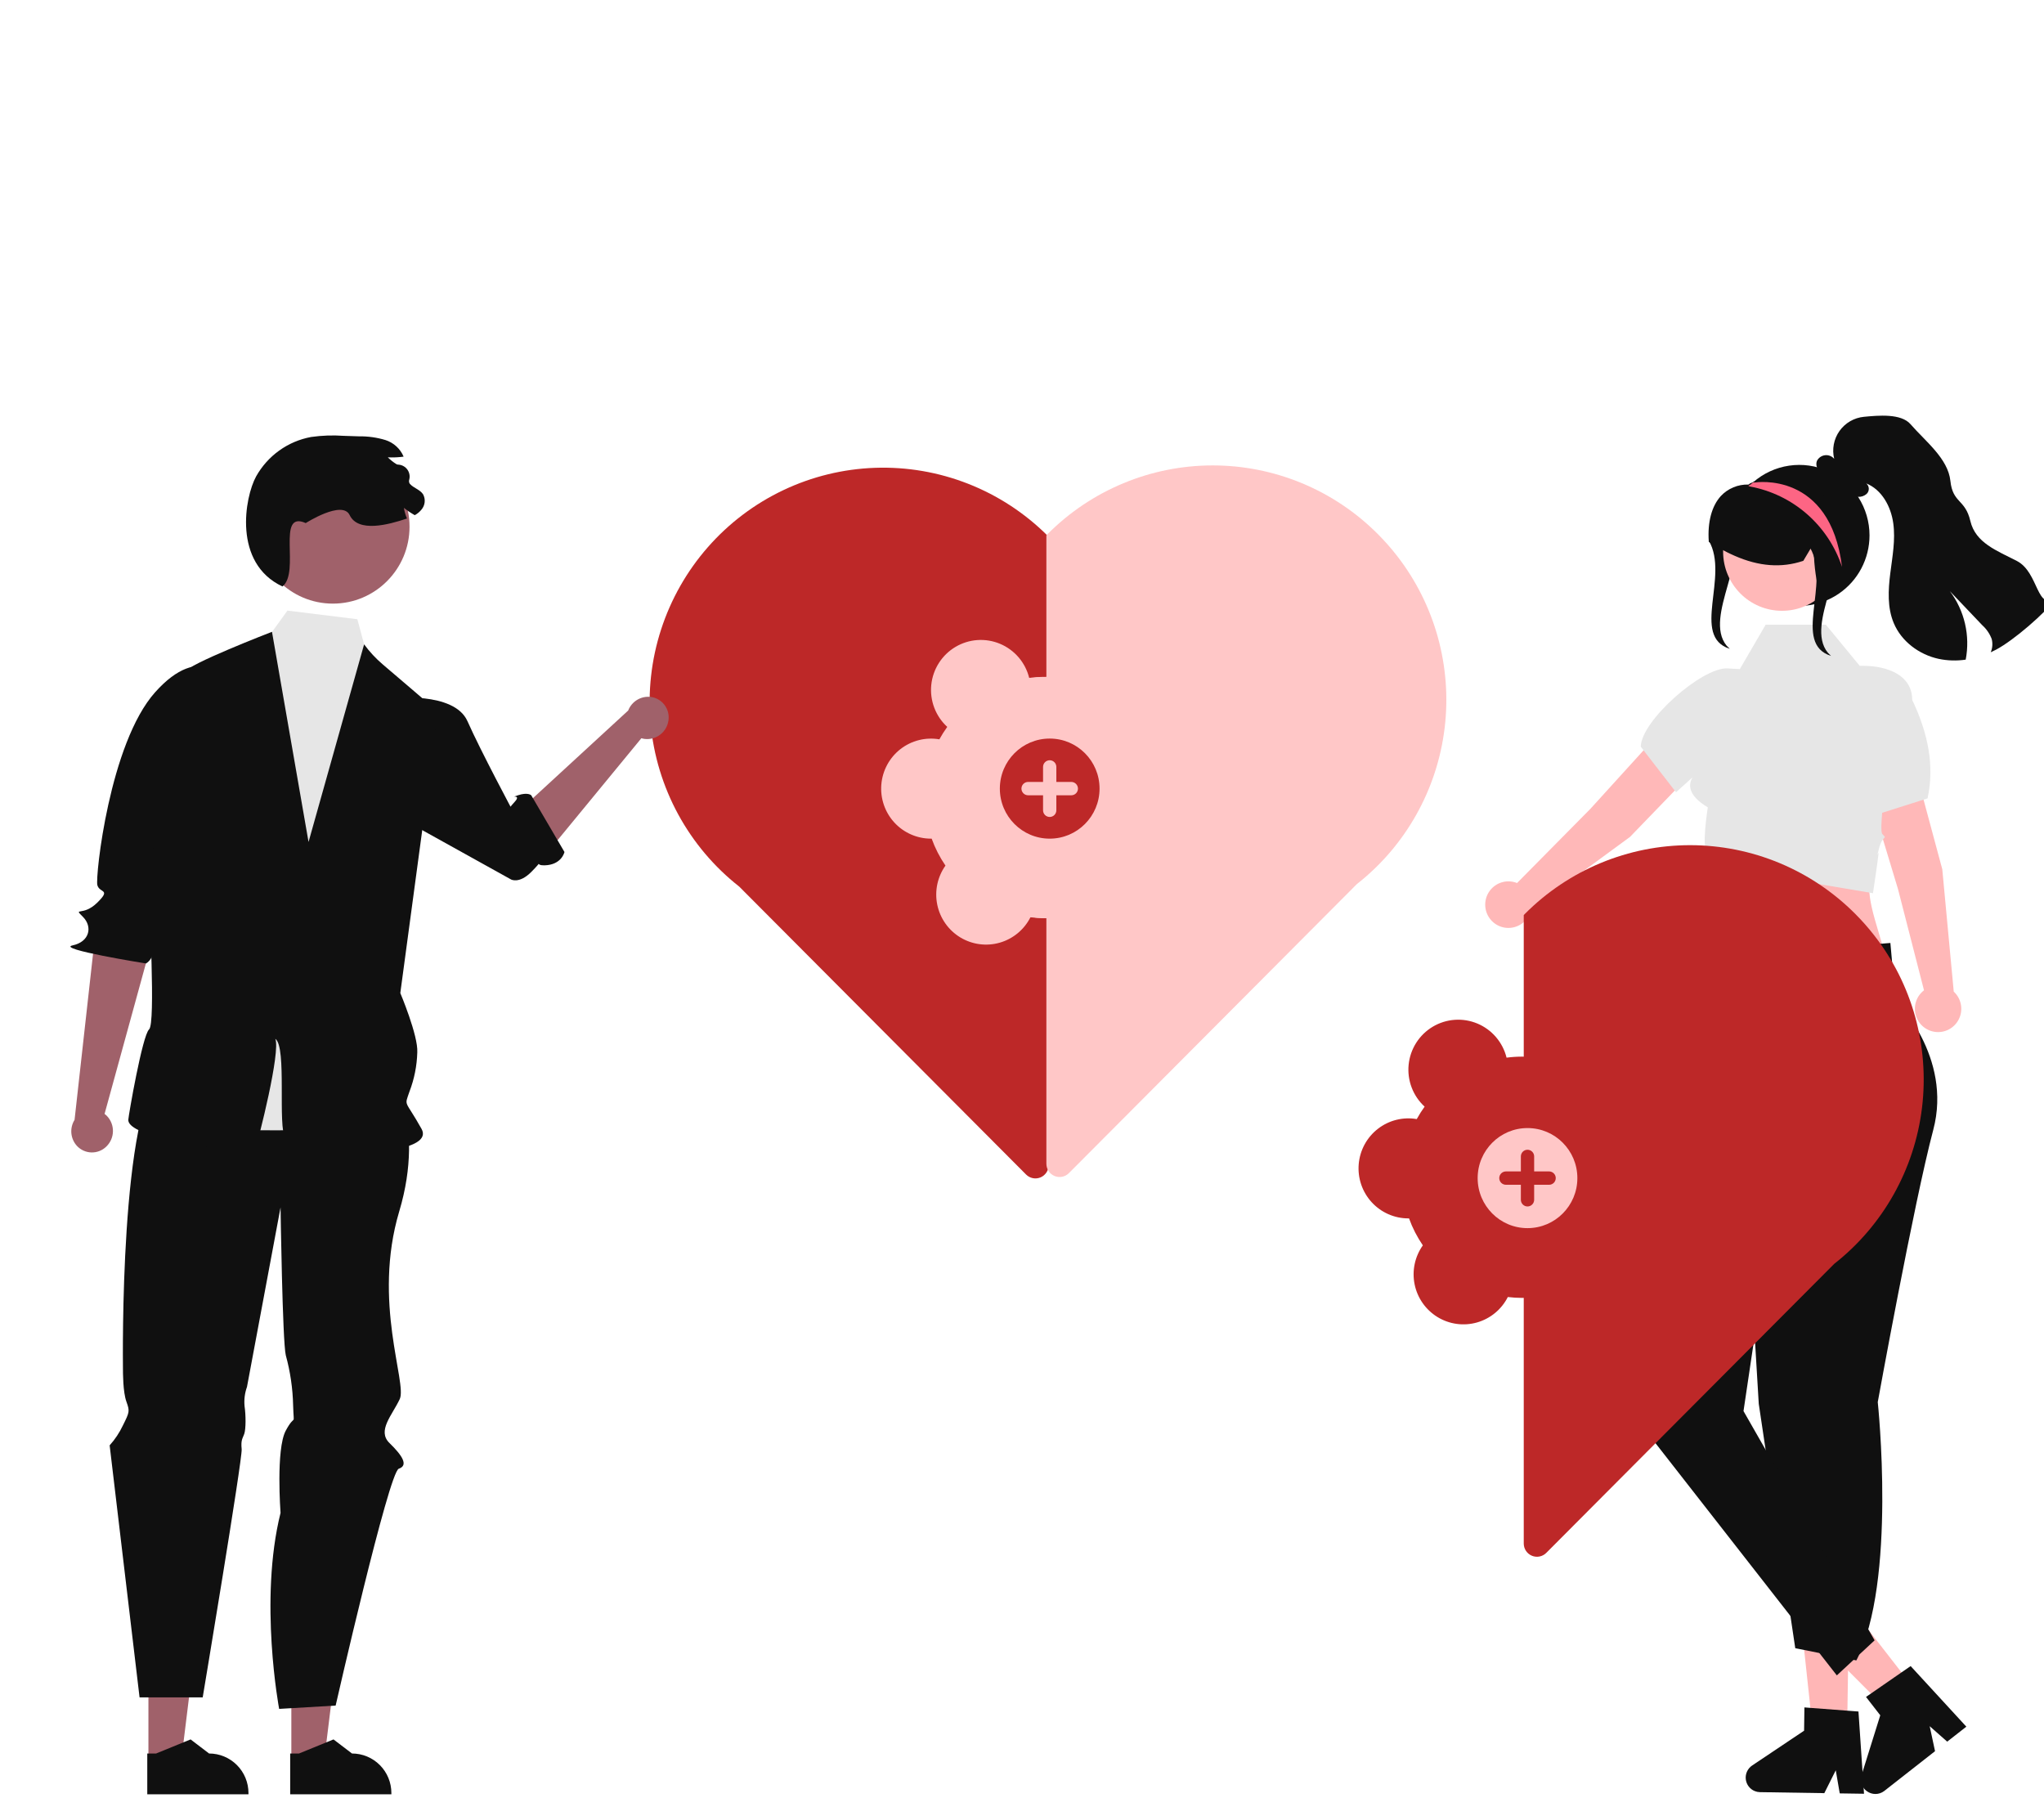 <svg width="615" height="541" viewBox="0 0 615 541" fill="none" xmlns="http://www.w3.org/2000/svg">
<g clip-path="url(#clip0_3_63)">
<path d="M315.318 276.252C305.728 276.252 296.53 272.428 289.749 265.621C282.968 258.815 279.158 249.583 279.158 239.958C279.158 230.332 282.968 221.1 289.749 214.294C296.53 207.487 305.728 203.664 315.318 203.664C315.492 203.664 315.662 203.674 315.835 203.677V161.062L315.47 160.695L315.095 161.071C308.291 154.32 300.185 149.036 291.275 145.541C282.364 142.047 272.835 140.416 263.274 140.749C253.713 141.082 244.32 143.371 235.672 147.477C227.023 151.583 219.302 157.418 212.98 164.626C206.659 171.833 201.871 180.261 198.91 189.391C195.949 198.522 194.877 208.164 195.76 217.725C196.644 227.286 199.464 236.566 204.047 244.994C208.631 253.423 214.881 260.823 222.415 266.741L308.731 353.376C309.286 353.932 309.992 354.311 310.761 354.466C311.53 354.62 312.327 354.543 313.052 354.243C313.777 353.944 314.397 353.435 314.835 352.782C315.273 352.13 315.508 351.361 315.511 350.574L315.835 276.239C315.662 276.241 315.492 276.252 315.318 276.252Z" fill="#BD2828"/>
<path d="M420.273 167.151C418.501 164.878 416.592 162.717 414.556 160.679C408.032 154.131 400.287 148.937 391.763 145.394C383.24 141.85 374.104 140.026 364.878 140.026C355.652 140.026 346.516 141.85 337.993 145.394C329.469 148.937 321.724 154.131 315.2 160.679C315.078 160.802 314.966 160.931 314.844 161.055L314.835 161.046V203.661C314.662 203.659 314.492 203.648 314.318 203.648C312.762 203.651 311.207 203.755 309.664 203.957C309.1 201.678 308.013 199.563 306.488 197.781C304.964 195.999 303.045 194.6 300.886 193.696C298.726 192.792 296.386 192.408 294.052 192.574C291.718 192.741 289.455 193.454 287.445 194.655C285.434 195.857 283.732 197.515 282.474 199.495C281.217 201.475 280.438 203.724 280.202 206.06C279.965 208.397 280.277 210.757 281.112 212.951C281.946 215.145 283.282 217.112 285.01 218.695C284.145 219.893 283.353 221.142 282.64 222.436C280.594 222.086 278.497 222.166 276.483 222.671C274.469 223.176 272.582 224.095 270.94 225.37C269.299 226.646 267.939 228.249 266.947 230.08C265.955 231.91 265.353 233.927 265.178 236.003C265.003 238.079 265.26 240.169 265.932 242.141C266.604 244.112 267.676 245.922 269.081 247.456C270.486 248.99 272.193 250.214 274.094 251.051C275.995 251.888 278.049 252.32 280.125 252.319C280.189 252.319 280.251 252.31 280.314 252.309C281.353 255.181 282.749 257.909 284.471 260.428C283.276 262.114 282.44 264.03 282.015 266.055C281.591 268.08 281.587 270.171 282.005 272.197C282.422 274.224 283.251 276.142 284.441 277.832C285.631 279.522 287.155 280.948 288.918 282.02C290.682 283.092 292.646 283.787 294.69 284.062C296.733 284.338 298.811 284.187 300.794 283.62C302.776 283.052 304.621 282.081 306.213 280.765C307.804 279.45 309.108 277.819 310.043 275.975C311.462 276.146 312.89 276.233 314.318 276.236C314.492 276.236 314.662 276.225 314.835 276.223V350.133C314.835 350.921 315.068 351.692 315.504 352.347C315.941 353.003 316.561 353.514 317.287 353.816C318.013 354.117 318.811 354.196 319.581 354.042C320.352 353.889 321.06 353.509 321.615 352.951L408.255 265.992C422.908 254.484 432.406 237.606 434.659 219.07C436.913 200.533 431.738 181.858 420.273 167.151Z" fill="#FFC7C7"/>
<path d="M555.744 521.881L545.558 521.723L541.314 482.218L556.347 482.45L555.744 521.881Z" fill="#FFB6B6"/>
<path d="M560.795 538.892L560.725 537.929L560.405 533.121L559.175 514.934L555.855 514.683L544.705 513.84L542.915 513.7L542.815 520.705L527.175 531.184C526.514 531.629 525.987 532.247 525.651 532.972C525.316 533.696 525.184 534.499 525.27 535.293C525.357 536.088 525.659 536.843 526.142 537.477C526.626 538.112 527.274 538.601 528.015 538.892C528.496 539.084 529.008 539.187 529.525 539.193L548.905 539.494L549.205 538.892L552.345 532.619L553.425 538.892L553.545 539.565L560.845 539.675L560.795 538.892Z" fill="#101010"/>
<path d="M576.542 508.842L568.511 515.13L540.521 487.031L552.374 477.748L576.542 508.842Z" fill="#FFB6B6"/>
<path d="M591.635 519.491L574.875 501.264L572.125 503.161L562.925 509.524L561.445 510.548L565.735 516.068L560.405 533.121L560.105 534.075C559.903 534.721 559.853 535.406 559.961 536.075C560.069 536.744 560.33 537.379 560.725 537.929C560.755 537.979 560.795 538.019 560.825 538.069C561.068 538.386 561.358 538.663 561.685 538.892C562.436 539.447 563.343 539.746 564.275 539.745C565.208 539.749 566.116 539.45 566.865 538.892C566.895 538.872 566.915 538.852 566.945 538.832L582.215 526.868L580.605 519.35L585.875 523.998L591.635 519.491Z" fill="#101010"/>
<path d="M584.396 261.533L571.47 213.514C570.917 211.482 569.589 209.749 567.774 208.69C565.958 207.631 563.801 207.331 561.767 207.854C560.75 208.116 559.794 208.577 558.953 209.21C558.113 209.842 557.405 210.635 556.87 211.542C556.335 212.45 555.984 213.454 555.836 214.498C555.687 215.541 555.745 216.604 556.006 217.626C556.041 217.763 556.08 217.9 556.122 218.035L571.073 267.502L578.895 297.944C577.755 298.817 576.912 300.021 576.478 301.392C576.044 302.763 576.041 304.235 576.47 305.608C576.899 306.981 577.738 308.188 578.874 309.065C580.01 309.942 581.388 310.447 582.82 310.511C584.252 310.576 585.668 310.196 586.878 309.423C588.087 308.651 589.03 307.524 589.579 306.195C590.128 304.866 590.256 303.4 589.946 301.995C589.635 300.591 588.902 299.316 587.844 298.345L584.396 261.533Z" fill="#FFB8B8"/>
<path d="M490.437 251.794L524.935 216.084C526.392 214.567 527.196 212.536 527.174 210.429C527.152 208.321 526.306 206.307 524.817 204.821C524.073 204.077 523.189 203.488 522.218 203.087C521.246 202.686 520.205 202.481 519.155 202.484C518.105 202.487 517.065 202.697 516.095 203.103C515.126 203.509 514.246 204.103 513.505 204.85C513.405 204.951 513.308 205.054 513.214 205.16L478.512 243.357L456.451 265.674C455.121 265.138 453.658 265.026 452.262 265.353C450.867 265.681 449.605 266.431 448.649 267.503C447.693 268.575 447.089 269.916 446.919 271.345C446.749 272.773 447.022 274.22 447.699 275.488C448.377 276.755 449.427 277.783 450.706 278.431C451.986 279.079 453.433 279.316 454.852 279.109C456.27 278.903 457.591 278.263 458.635 277.277C459.679 276.291 460.394 275.006 460.685 273.598L490.437 251.794Z" fill="#FFB8B8"/>
<path d="M515.944 259.091L522.74 289.306L567.038 286.527C562.412 270.934 560.796 267.787 564.273 256.935L515.944 259.091Z" fill="#FFB8B8"/>
<path d="M549.366 187.95H531.255L523.477 201.309L519.77 201.103C512.119 200.679 493.685 216.982 493.685 224.673L504.282 238.36L513.511 230.023C513.511 230.023 502.082 235.873 513.846 242.901C513.846 242.901 511.748 256.142 513.846 256C515.944 255.857 520.777 253.163 515.944 255.857C511.111 258.552 511.472 258.914 512.097 259.542L512.722 260.169L563.54 268.733C563.54 268.733 565.026 258.846 565.186 257.082C565.347 255.318 564.273 259.63 565.347 255.318C566.421 251.007 568.032 252.624 566.421 251.007C564.81 249.39 569.476 229.358 564.525 221.588L562.424 245.77L579.959 240.212C582.102 230.559 580.156 220.653 575.344 210.571C575.344 203.118 567.919 200.323 560.493 200.323H559.541L549.366 187.95Z" fill="#E6E6E6"/>
<path d="M568.778 283.704L570.311 300.781C570.311 300.781 587.522 317.921 581.685 339.918C575.849 361.916 564.981 421.84 564.981 421.84C564.981 421.84 570.766 476.031 558.541 499.561L540.159 495.885L529.177 422.365L524.167 338.759L520.213 315.012L522.74 287.453L568.778 283.704Z" fill="#101010"/>
<path d="M532.442 305.259L520.213 315.012L493.784 428.667L552.668 504.065L564.032 493.522L524.586 424.544L533.815 362.483L526.936 333.201L532.442 305.259Z" fill="#101010"/>
<path d="M514.168 162.703C520.362 173.413 508.698 191.46 520.453 195.208L519.485 194.236C512.389 185.475 527.22 166.933 520.125 158.173C519.022 156.888 518.076 155.476 517.305 153.966L514.168 162.703Z" fill="#101010"/>
<path d="M562.501 161.079C562.502 164.55 561.654 167.968 560.032 171.034C558.41 174.1 556.063 176.719 553.196 178.661C550.33 180.604 547.033 181.81 543.594 182.175C540.154 182.54 536.679 182.052 533.471 180.754C530.264 179.456 527.423 177.387 525.198 174.73C522.973 172.072 521.432 168.907 520.71 165.512C519.989 162.118 520.108 158.597 521.058 155.26C522.009 151.922 523.761 148.87 526.161 146.371L526.262 146.269C526.431 146.091 526.6 145.913 526.778 145.743C526.779 145.743 526.78 145.743 526.781 145.742C526.782 145.742 526.783 145.741 526.784 145.741C526.785 145.74 526.785 145.739 526.786 145.738C526.786 145.737 526.786 145.736 526.786 145.735C527.006 145.531 527.226 145.327 527.454 145.132C530.507 142.446 534.267 140.699 538.283 140.102C542.299 139.505 546.402 140.082 550.1 141.765C553.798 143.447 556.934 146.164 559.133 149.589C561.333 153.015 562.502 157.004 562.501 161.079Z" fill="#101010"/>
<path d="M536.168 183.767C545.952 183.767 553.884 175.806 553.884 165.985C553.884 156.165 545.952 148.203 536.168 148.203C526.383 148.203 518.451 156.165 518.451 165.985C518.451 175.806 526.383 183.767 536.168 183.767Z" fill="#FFB8B8"/>
<path d="M548.825 148.888C546.081 146.31 542.668 144.561 538.978 143.842C535.288 143.123 531.471 143.463 527.965 144.823C527.875 144.864 527.775 144.904 527.685 144.944C527.335 145.084 526.985 145.245 526.635 145.416L526.435 145.506V145.536L526.315 145.626C526.232 145.702 526.133 145.757 526.025 145.787C524.486 145.746 522.956 146.031 521.534 146.624C520.112 147.218 518.831 148.105 517.775 149.23C515.035 152.221 513.735 157.058 514.135 162.84L514.145 163.02L514.305 163.121C514.355 163.151 514.395 163.181 514.445 163.211C515.845 164.084 517.175 164.857 518.465 165.54C519.245 165.961 520.005 166.343 520.765 166.694L521.035 166.814C521.325 166.955 521.625 167.085 521.915 167.216C529.235 170.428 535.985 170.929 542.465 168.771L542.585 168.731L544.765 165.068L545.455 163.914C545.605 164.737 545.695 166.031 545.795 167.517C545.908 169.836 546.165 172.146 546.565 174.432V174.452C546.965 176.48 547.585 178.116 548.605 178.658C548.757 178.755 548.927 178.82 549.105 178.849L550.725 176.701L554.985 171.06L555.055 170.729C556.785 162.89 554.285 154.118 548.825 148.888Z" fill="#101010"/>
<path d="M618.835 179.812C615.245 184.59 605.845 192.669 600.575 195.46C600.045 195.741 599.515 196.002 598.975 196.242C599.503 194.978 599.605 193.575 599.265 192.248C598.663 190.658 597.689 189.236 596.425 188.103C593.175 184.68 589.922 181.261 586.665 177.845C588.854 180.755 590.41 184.093 591.233 187.644C592.057 191.195 592.129 194.88 591.445 198.461C588.729 198.868 585.963 198.786 583.275 198.22C577.455 196.955 572.115 193.001 569.805 187.49C567.835 182.833 568.115 177.544 568.745 172.525C569.375 167.507 570.345 162.428 569.645 157.42C568.955 152.401 566.205 147.313 561.515 145.446C561.747 145.636 561.936 145.874 562.068 146.144C562.201 146.413 562.274 146.708 562.284 147.009C562.293 147.309 562.238 147.608 562.123 147.886C562.008 148.163 561.835 148.413 561.615 148.617C560.906 149.228 559.988 149.538 559.055 149.481C558.764 149.483 558.472 149.459 558.185 149.41C554.455 148.818 551.725 145.687 549.345 142.736C548.743 142.651 548.176 142.402 547.705 142.016C547.234 141.631 546.878 141.123 546.675 140.548C546.45 139.942 546.45 139.276 546.675 138.671C546.909 138.206 547.253 137.807 547.678 137.508C548.102 137.21 548.594 137.021 549.109 136.96C549.623 136.898 550.146 136.965 550.628 137.155C551.111 137.345 551.539 137.652 551.875 138.049C551.524 136.619 551.485 135.131 551.759 133.684C552.034 132.238 552.615 130.868 553.465 129.668C554.314 128.468 555.411 127.466 556.681 126.73C557.951 125.993 559.365 125.541 560.825 125.402C565.135 124.991 571.985 124.338 574.835 127.62C579.285 132.759 586.115 137.908 586.835 144.683C587.545 151.448 591.275 150.103 592.835 156.727C594.395 163.362 600.805 165.65 606.835 168.771C613.575 172.264 612.645 184.228 618.835 179.812Z" fill="#101010"/>
<path d="M544.631 164.836C550.825 175.547 539.161 193.593 550.917 197.341L549.948 196.369C542.852 187.608 557.684 169.066 550.588 160.306C549.485 159.021 548.539 157.609 547.768 156.099L544.631 164.836Z" fill="#101010"/>
<path d="M554.227 170.562C552.192 164.401 548.541 158.903 543.66 154.645C538.778 150.387 532.845 147.526 526.482 146.362C526.457 146.354 526.372 146.32 526.262 146.269C526.195 146.226 526.11 146.184 526.026 146.142C526.279 145.997 526.524 145.87 526.778 145.743C526.779 145.743 526.78 145.743 526.781 145.742C526.782 145.742 526.783 145.741 526.784 145.741C526.785 145.74 526.785 145.739 526.786 145.738C526.786 145.737 526.786 145.736 526.786 145.735C527.006 145.531 527.226 145.327 527.454 145.132L528.096 145.158C528.096 145.158 550.669 141.57 554.227 170.562Z" fill="#FD6584"/>
<path d="M201.123 216.765C200.888 218.442 200.01 219.962 198.676 221C197.342 222.038 195.657 222.513 193.98 222.323C193.639 222.279 193.303 222.207 192.975 222.107L164.835 256.334L155.835 244.289L189.012 213.77C189.529 212.435 190.472 211.309 191.694 210.569C192.915 209.828 194.347 209.514 195.765 209.675C196.571 209.775 197.349 210.033 198.056 210.435C198.763 210.837 199.384 211.374 199.883 212.017C200.383 212.66 200.752 213.395 200.968 214.18C201.185 214.966 201.245 215.787 201.146 216.596C201.139 216.652 201.131 216.708 201.123 216.765Z" fill="#A0616A"/>
<path d="M117.865 210.074C117.865 210.074 136.645 207.934 140.645 216.968C144.645 226.001 154.725 244.81 154.725 244.81C154.725 244.81 149.556 247.02 154.835 241.278C157.201 238.705 152.835 240.274 155.835 239.271C158.835 238.267 159.835 239.271 159.835 239.271L169.835 256.333C169.835 256.333 169.031 260.222 163.835 260.348C158.639 260.475 166.835 255.33 159.835 262.356C156.221 265.983 153.771 264.604 153.771 264.604L109.55 240.044L117.865 210.074Z" fill="#101010"/>
<path d="M32.061 344.888C33.261 343.697 33.951 342.082 33.983 340.388C34.015 338.694 33.388 337.055 32.234 335.818C31.995 335.57 31.737 335.343 31.461 335.138L44.835 286.444L28.835 279.418L22.433 336.931C21.675 338.145 21.339 339.576 21.477 341.002C21.615 342.428 22.22 343.768 23.196 344.812C23.758 345.401 24.429 345.874 25.172 346.202C25.916 346.531 26.716 346.709 27.528 346.728C28.34 346.746 29.147 346.603 29.904 346.308C30.661 346.013 31.353 345.571 31.94 345.008C31.981 344.968 32.021 344.929 32.061 344.888Z" fill="#A0616A"/>
<path d="M68.514 204.706C68.514 204.706 60.461 192.864 46.697 208.249C32.933 223.634 28.642 263.758 29.287 266.279C29.933 268.8 33.563 267.354 29.248 271.59C24.933 275.826 21.933 272.815 24.933 275.826C27.933 278.837 26.966 283.344 21.835 284.437C16.704 285.529 43.891 289.868 43.891 289.868C43.891 289.868 46.799 288.802 46.922 281.769C46.991 277.819 44.991 275.812 47.991 274.808C50.991 273.804 47.302 267.102 47.618 265.943C47.933 264.785 60.933 243.708 60.933 243.708L68.514 204.706Z" fill="#101010"/>
<path d="M87.66 529.479L97.561 529.478L102.271 491.147L87.658 491.148L87.66 529.479Z" fill="#A0616A"/>
<path d="M87.311 539.845L117.758 539.844V539.458C117.758 536.303 116.509 533.278 114.287 531.047C112.065 528.817 109.05 527.564 105.907 527.563L100.345 523.329L89.969 527.564L87.311 527.564L87.311 539.845Z" fill="#101010"/>
<path d="M44.66 529.479L54.561 529.478L59.271 491.147L44.658 491.148L44.66 529.479Z" fill="#A0616A"/>
<path d="M44.311 539.845L74.758 539.844V539.458C74.758 536.303 73.509 533.278 71.287 531.047C69.064 528.817 66.05 527.564 62.907 527.563L57.345 523.329L46.969 527.564L44.311 527.564L44.311 539.845Z" fill="#101010"/>
<path d="M116.991 321.437C116.991 321.437 128.262 337.207 120.126 364.451C111.991 391.695 122.558 416.053 120.275 420.937C117.991 425.821 113.394 430.459 117.193 434.162C120.991 437.865 122.991 440.876 119.991 441.88C116.991 442.884 100.991 513.142 100.991 513.142L83.991 514.146C83.991 514.146 77.833 481.509 84.412 455.17C84.412 455.17 82.968 436.05 85.979 430.434C88.991 424.817 88.401 429.883 88.196 422.834C88.083 417.735 87.342 412.671 85.991 407.755C84.991 403.74 84.412 363.276 84.412 363.276L74.311 417.273C73.648 419.123 73.398 421.097 73.582 423.055C73.991 425.821 73.995 429.954 73.493 431.401C72.991 432.847 72.432 433.151 72.712 436.01C72.991 438.869 60.991 510.675 60.991 510.675H41.991L32.991 434.854C34.61 433.054 35.958 431.025 36.991 428.832C38.991 424.817 39.069 424.596 38.03 421.696C36.991 418.795 36.991 413.144 36.991 411.453C36.991 409.762 35.952 332.983 48.972 321.69C61.991 310.397 116.991 321.437 116.991 321.437Z" fill="#101010"/>
<path d="M58.645 200.909L77.625 195.972L86.485 183.707L107.527 186.303L112.006 203.033L126.985 211.76C126.985 211.76 118.706 299.655 120.675 304.481C122.645 309.307 117.866 313.345 111.835 319.566C105.804 325.787 116.846 318.846 118.245 325.619C119.645 332.392 129.846 339.56 118.245 339.489C106.645 339.418 42.835 342.651 44.835 334.621C46.835 326.592 40.613 324.394 43.629 319.36C46.645 314.326 48.674 317.139 47.66 309.71C46.645 302.281 47.645 297.263 47.645 293.248C47.645 289.233 50.995 252.751 50.995 252.751L58.645 200.909Z" fill="#E6E6E6"/>
<path d="M100.164 181.608C112.898 181.608 123.22 171.247 123.22 158.467C123.22 145.687 112.898 135.326 100.164 135.326C87.431 135.326 77.109 145.687 77.109 158.467C77.109 171.247 87.431 181.608 100.164 181.608Z" fill="#A0616A"/>
<path d="M84.991 176.446C90.441 172.171 82.991 153.362 91.991 157.376C91.991 157.376 102.991 150.35 105.201 154.967C107.76 160.313 116.861 157.888 122.451 156.001C122.012 154.976 121.699 153.901 121.521 152.799C122.553 153.615 123.646 154.35 124.791 154.998C125.559 154.586 126.238 154.026 126.791 153.351C127.336 152.725 127.678 151.945 127.769 151.118C127.86 150.291 127.697 149.456 127.301 148.724C126.371 147.289 124.451 146.848 123.321 145.573C123.191 145.394 123.105 145.185 123.073 144.966C123.04 144.746 123.061 144.522 123.133 144.312C123.268 143.799 123.289 143.263 123.193 142.741C123.098 142.22 122.889 141.725 122.581 141.294C122.274 140.863 121.875 140.505 121.414 140.246C120.953 139.987 120.441 139.833 119.914 139.795C119.702 139.802 119.491 139.756 119.301 139.661C118.352 139.078 117.476 138.384 116.691 137.594C118.005 137.657 119.323 137.62 120.631 137.483C120.901 137.453 121.171 137.423 121.441 137.383C120.941 136.205 120.193 135.149 119.249 134.289C118.305 133.428 117.187 132.781 115.971 132.394C113.404 131.616 110.733 131.24 108.051 131.28C106.501 131.23 104.951 131.18 103.411 131.13C100.145 130.897 96.863 131.011 93.621 131.471C90.158 132.105 86.877 133.499 84.012 135.554C81.148 137.608 78.771 140.272 77.051 143.355C73.661 149.527 69.991 169.421 84.991 176.446Z" fill="#101010"/>
<path d="M126.835 339.64C130.455 346.124 110.065 348.031 87.975 347.157C87.548 345.516 86.841 343.96 85.885 342.561C83.445 339.007 86.395 314.969 82.835 312.54C84.445 316.455 77.935 342.47 76.575 346.475C56.595 344.869 38.385 341.226 38.605 336.89C38.665 335.625 42.835 311.536 44.855 309.71C46.865 307.883 44.835 273.396 44.855 265.999C44.865 258.592 55.835 204.142 55.835 202.134C55.835 200.127 81.835 190.09 81.835 190.09L92.835 253.322L109.555 193.864C111.19 196.095 113.08 198.126 115.185 199.916C118.535 202.716 131.835 214.179 131.835 214.179L120.445 298.77C120.445 298.77 125.835 311.536 125.555 316.605C125.447 320.627 124.659 324.601 123.225 328.358C121.605 333.126 121.775 330.566 126.835 339.64Z" fill="#101010"/>
<path d="M315.835 252.319C324.119 252.319 330.835 245.578 330.835 237.263C330.835 228.949 324.119 222.208 315.835 222.208C307.551 222.208 300.835 228.949 300.835 237.263C300.835 245.578 307.551 252.319 315.835 252.319Z" fill="#BD2828"/>
<path d="M322.335 235.256H317.835V230.739C317.835 230.207 317.624 229.696 317.249 229.32C316.874 228.944 316.365 228.732 315.835 228.732C315.305 228.732 314.796 228.944 314.421 229.32C314.046 229.696 313.835 230.207 313.835 230.739V235.256H309.335C308.805 235.256 308.296 235.468 307.921 235.844C307.546 236.22 307.335 236.731 307.335 237.263C307.335 237.796 307.546 238.306 307.921 238.683C308.296 239.059 308.805 239.271 309.335 239.271H313.835V243.787C313.835 244.32 314.046 244.83 314.421 245.207C314.796 245.583 315.305 245.795 315.835 245.795C316.365 245.795 316.874 245.583 317.249 245.207C317.624 244.83 317.835 244.32 317.835 243.787V239.271H322.335C322.865 239.271 323.374 239.059 323.749 238.683C324.124 238.306 324.335 237.796 324.335 237.263C324.335 236.731 324.124 236.22 323.749 235.844C323.374 235.468 322.865 235.256 322.335 235.256Z" fill="#FFC7C7"/>
<path d="M563.905 281.405C562.133 279.132 560.224 276.971 558.188 274.933C551.664 268.385 543.919 263.191 535.395 259.647C526.872 256.104 517.736 254.28 508.51 254.28C499.284 254.28 490.149 256.104 481.625 259.647C473.101 263.191 465.356 268.385 458.833 274.933C458.71 275.056 458.598 275.185 458.476 275.309L458.467 275.3V317.915C458.294 317.912 458.124 317.902 457.951 317.902C456.394 317.905 454.839 318.008 453.296 318.211C452.732 315.932 451.645 313.817 450.12 312.035C448.596 310.253 446.677 308.854 444.518 307.95C442.358 307.046 440.018 306.661 437.684 306.828C435.35 306.995 433.087 307.707 431.077 308.909C429.066 310.111 427.364 311.768 426.106 313.749C424.849 315.729 424.07 317.978 423.834 320.314C423.597 322.651 423.909 325.01 424.744 327.204C425.579 329.398 426.914 331.366 428.642 332.949C427.777 334.146 426.985 335.396 426.272 336.69C424.226 336.339 422.129 336.419 420.115 336.924C418.102 337.43 416.214 338.349 414.572 339.624C412.931 340.9 411.571 342.503 410.579 344.334C409.587 346.164 408.985 348.181 408.81 350.257C408.635 352.333 408.892 354.423 409.564 356.395C410.236 358.366 411.308 360.176 412.713 361.71C414.118 363.243 415.826 364.468 417.727 365.305C419.628 366.142 421.681 366.573 423.757 366.573C423.821 366.573 423.883 366.564 423.946 366.563C424.985 369.435 426.381 372.163 428.103 374.682C426.908 376.368 426.072 378.283 425.647 380.308C425.223 382.333 425.219 384.424 425.637 386.451C426.054 388.477 426.884 390.396 428.073 392.086C429.263 393.776 430.787 395.201 432.55 396.273C434.314 397.346 436.278 398.041 438.322 398.316C440.365 398.592 442.443 398.441 444.426 397.874C446.408 397.306 448.253 396.334 449.845 395.019C451.436 393.704 452.74 392.073 453.675 390.229C455.094 390.4 456.522 390.487 457.951 390.49C458.124 390.49 458.294 390.479 458.467 390.477V464.387C458.467 465.175 458.7 465.946 459.136 466.601C459.573 467.257 460.193 467.768 460.919 468.069C461.645 468.371 462.443 468.45 463.214 468.296C463.984 468.142 464.692 467.763 465.247 467.205L551.887 380.246C566.54 368.738 576.038 351.86 578.291 333.324C580.545 314.787 575.37 296.112 563.905 281.405Z" fill="#BD2828"/>
<path d="M459.598 369.504C467.882 369.504 474.598 362.763 474.598 354.449C474.598 346.134 467.882 339.393 459.598 339.393C451.313 339.393 444.598 346.134 444.598 354.449C444.598 362.763 451.313 369.504 459.598 369.504Z" fill="#FFC7C7"/>
<path d="M466.098 352.441H461.598V347.925C461.598 347.392 461.387 346.882 461.012 346.505C460.637 346.129 460.128 345.917 459.598 345.917C459.067 345.917 458.558 346.129 458.183 346.505C457.808 346.882 457.598 347.392 457.598 347.925V352.441H453.098C452.567 352.441 452.058 352.653 451.683 353.029C451.308 353.406 451.098 353.916 451.098 354.449C451.098 354.981 451.308 355.492 451.683 355.868C452.058 356.244 452.567 356.456 453.098 356.456H457.598V360.973C457.598 361.505 457.808 362.016 458.183 362.392C458.558 362.768 459.067 362.98 459.598 362.98C460.128 362.98 460.637 362.768 461.012 362.392C461.387 362.016 461.598 361.505 461.598 360.973V356.456H466.098C466.628 356.456 467.137 356.244 467.512 355.868C467.887 355.492 468.098 354.981 468.098 354.449C468.098 353.916 467.887 353.406 467.512 353.029C467.137 352.653 466.628 352.441 466.098 352.441Z" fill="#BD2828"/>
</g>
<defs>
<clipPath id="clip0_3_63">
<rect width="615" height="541" fill="white"/>
</clipPath>
</defs>
</svg>
